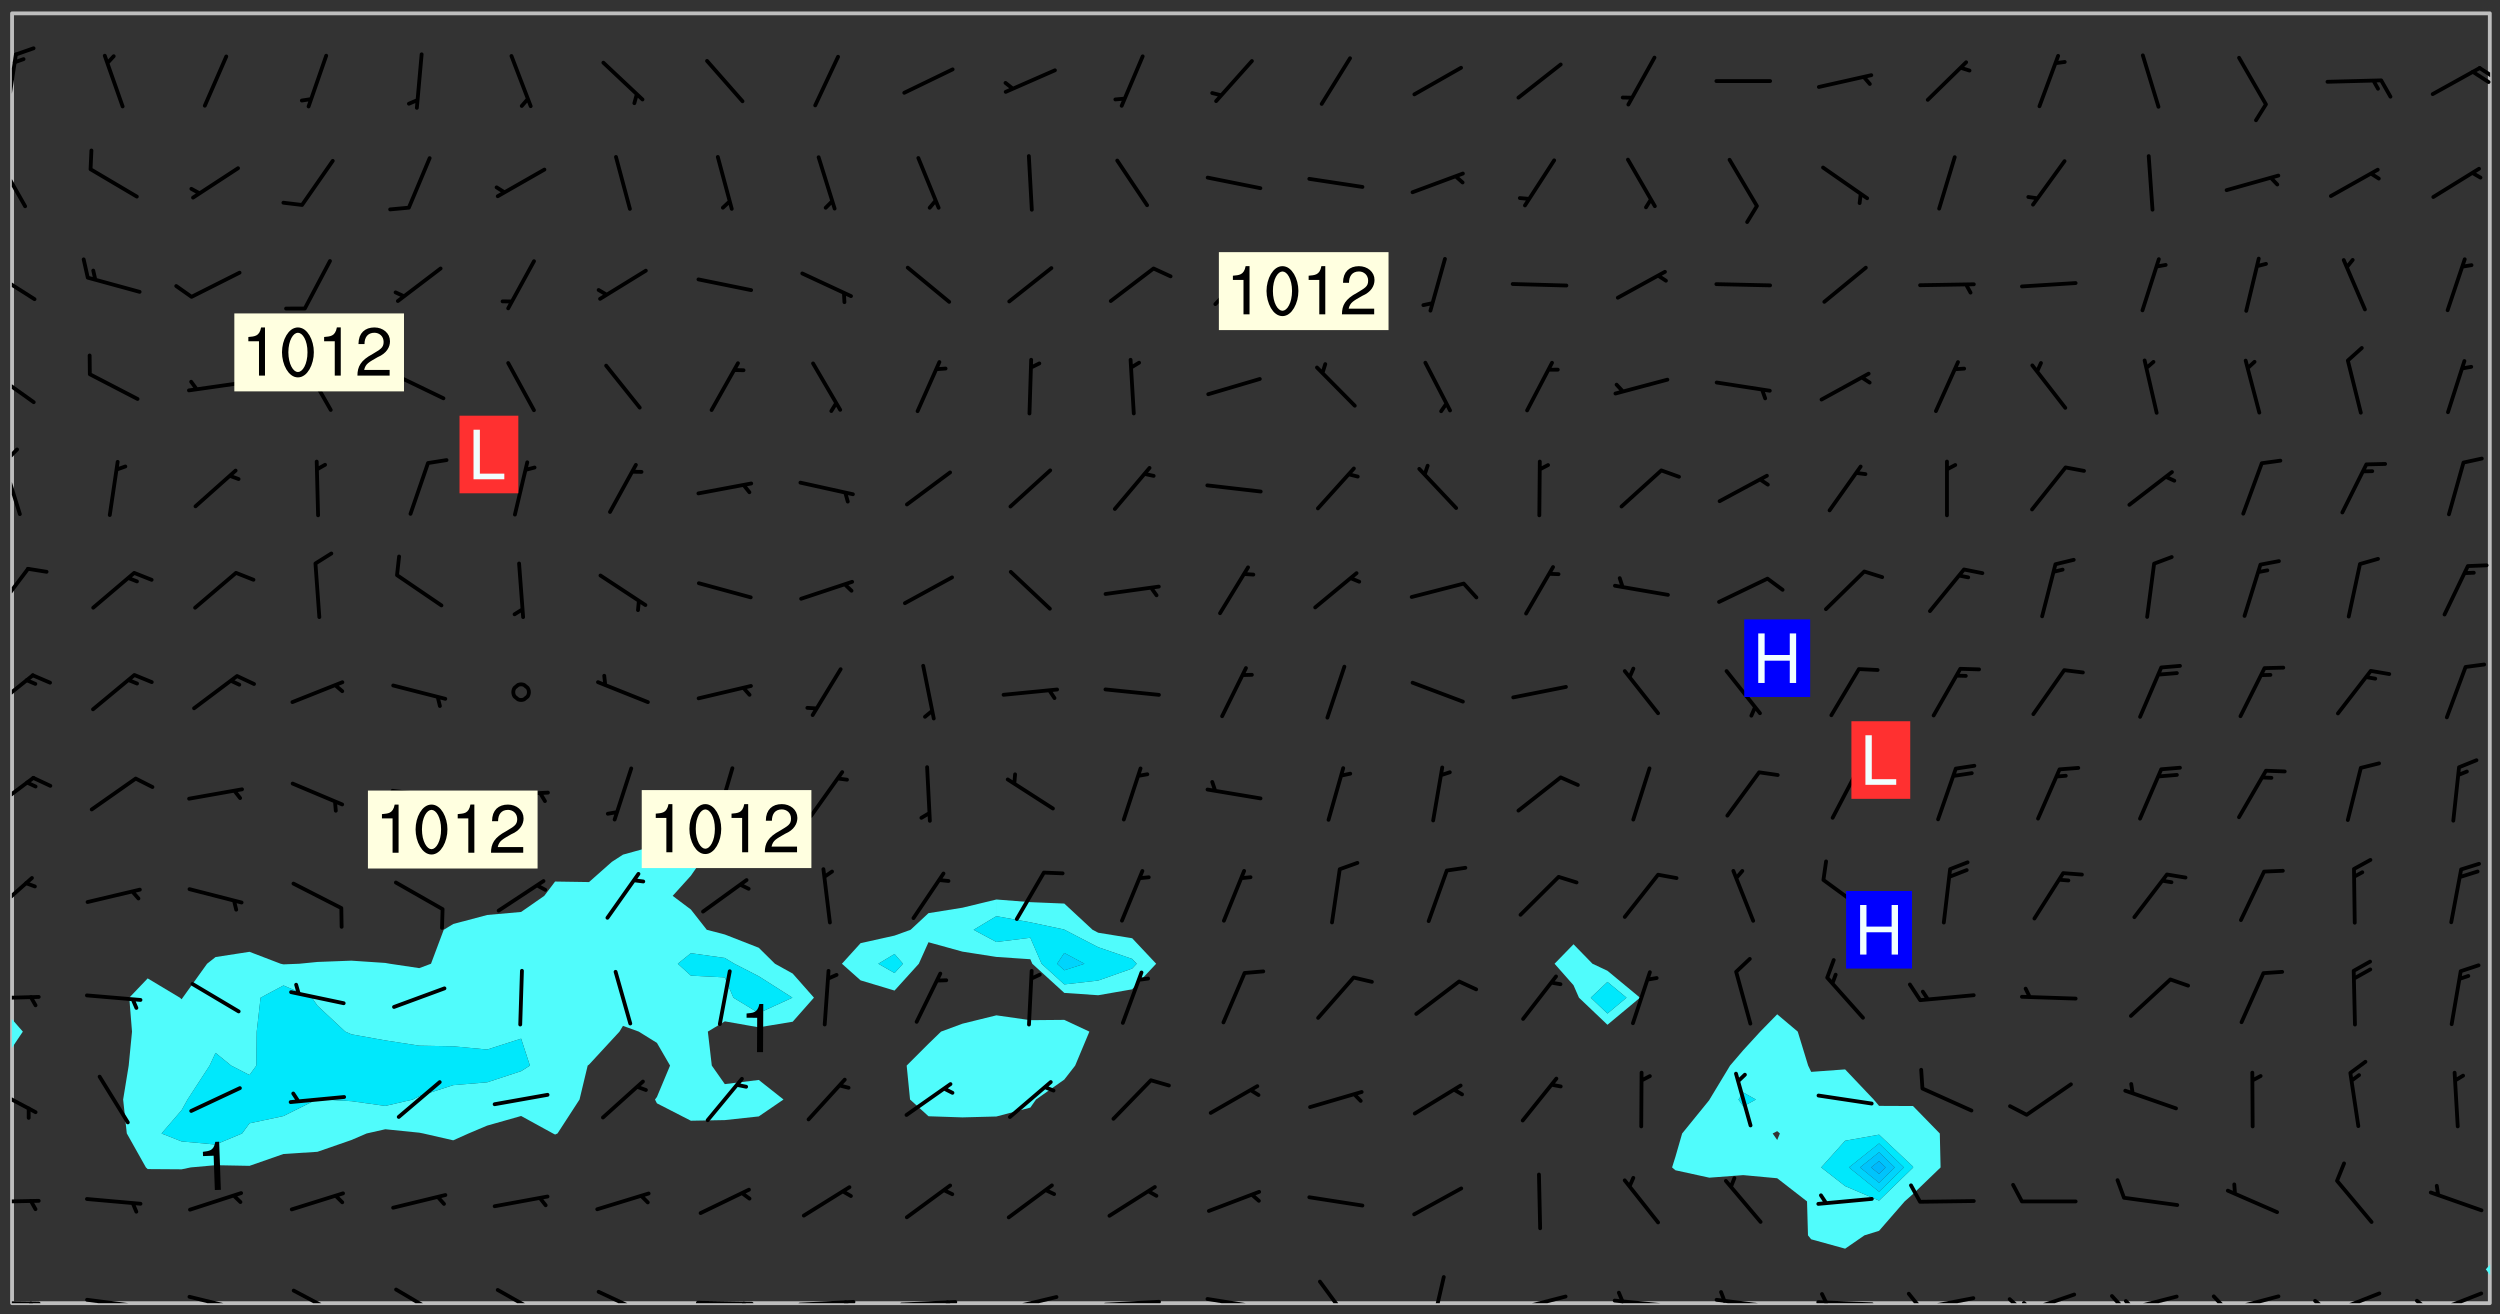<svg xmlns="http://www.w3.org/2000/svg" role="img" xmlns:xlink="http://www.w3.org/1999/xlink" viewBox="142.45 309.95 326.84 171.84"><rect x="142.45" y="309.95" width="326.84" height="171.84" fill="#333333" stroke="none"/><defs><clipPath id="a"><path d="M144 446h1v34.328h-1zm0 0"/></clipPath><clipPath id="b"><path d="M144 311.672h1V444h-1zm0 0"/></clipPath><clipPath id="c"><path d="M144 311.672h324v168.656H144zm0 0"/></clipPath><clipPath id="d"><path d="M467 311.672h1V476h-1zm0 0"/></clipPath><clipPath id="e"><path d="M144 480h4v.328h-4zm0 0"/></clipPath><clipPath id="f"><path d="M146 480h2v.328h-2zm0 0"/></clipPath><clipPath id="g"><path d="M153 479h9v1.328h-9zm0 0"/></clipPath><clipPath id="h"><path d="M159 480h2v.328h-2zm0 0"/></clipPath><clipPath id="i"><path d="M166 479h9v1.328h-9zm0 0"/></clipPath><clipPath id="j"><path d="M172 480h2v.328h-2zm0 0"/></clipPath><clipPath id="k"><path d="M180 478h8v2.328h-8zm0 0"/></clipPath><clipPath id="l"><path d="M193 478h8v2.328h-8zm0 0"/></clipPath><clipPath id="m"><path d="M207 478h7v2.328h-7zm0 0"/></clipPath><clipPath id="n"><path d="M220 478h8v2.328h-8zm0 0"/></clipPath><clipPath id="o"><path d="M233 480h8v.328h-8zm0 0"/></clipPath><clipPath id="p"><path d="M239 480h2v.328h-2zm0 0"/></clipPath><clipPath id="q"><path d="M246 479h9v1.328h-9zm0 0"/></clipPath><clipPath id="r"><path d="M252 479h2v1.328h-2zm0 0"/></clipPath><clipPath id="s"><path d="M260 479h8v1.328h-8zm0 0"/></clipPath><clipPath id="t"><path d="M266 479h2v1.328h-2zm0 0"/></clipPath><clipPath id="u"><path d="M273 479h8v1.328h-8zm0 0"/></clipPath><clipPath id="v"><path d="M286 479h9v1.328h-9zm0 0"/></clipPath><clipPath id="w"><path d="M300 479h8v1.328h-8zm0 0"/></clipPath><clipPath id="x"><path d="M314 477h6v3.328h-6zm0 0"/></clipPath><clipPath id="y"><path d="M329 476h3v4.328h-3zm0 0"/></clipPath><clipPath id="z"><path d="M340 479h8v1.328h-8zm0 0"/></clipPath><clipPath id="A"><path d="M353 479h8v1.328h-8zm0 0"/></clipPath><clipPath id="B"><path d="M353 478h2v2.328h-2zm0 0"/></clipPath><clipPath id="C"><path d="M366 479h9v1.328h-9zm0 0"/></clipPath><clipPath id="D"><path d="M367 478h2v2.328h-2zm0 0"/></clipPath><clipPath id="E"><path d="M379 479h9v1.328h-9zm0 0"/></clipPath><clipPath id="F"><path d="M380 478h2v2.328h-2zm0 0"/></clipPath><clipPath id="G"><path d="M393 479h8v1.328h-8zm0 0"/></clipPath><clipPath id="H"><path d="M391 478h3v2.328h-3zm0 0"/></clipPath><clipPath id="I"><path d="M406 478h8v2.328h-8zm0 0"/></clipPath><clipPath id="J"><path d="M404 479h4v1.328h-4zm0 0"/></clipPath><clipPath id="K"><path d="M406 480h3v.328h-3zm0 0"/></clipPath><clipPath id="L"><path d="M419 479h9v1.328h-9zm0 0"/></clipPath><clipPath id="M"><path d="M418 479h3v1.328h-3zm0 0"/></clipPath><clipPath id="N"><path d="M420 479h2v1.328h-2zm0 0"/></clipPath><clipPath id="O"><path d="M433 479h8v1.328h-8zm0 0"/></clipPath><clipPath id="P"><path d="M431 479h3v1.328h-3zm0 0"/></clipPath><clipPath id="Q"><path d="M446 478h8v2.328h-8zm0 0"/></clipPath><clipPath id="R"><path d="M444 479h4v1.328h-4zm0 0"/></clipPath><clipPath id="S"><path d="M460 478h8v2.328h-8zm0 0"/></clipPath><clipPath id="T"><path d="M458 479h3v1.328h-3zm0 0"/></clipPath><clipPath id="U"><path d="M144 466h4v2h-4zm0 0"/></clipPath><clipPath id="V"><path d="M144 451h4v5h-4zm0 0"/></clipPath><clipPath id="W"><path d="M144 440h4v1h-4zm0 0"/></clipPath><clipPath id="X"><path d="M144 424h3v6h-3zm0 0"/></clipPath><clipPath id="Y"><path d="M144 411h4v6h-4zm0 0"/></clipPath><clipPath id="Z"><path d="M144 397h3v6h-3zm0 0"/></clipPath><clipPath id="aa"><path d="M144 384h3v7h-3zm0 0"/></clipPath><clipPath id="ab"><path d="M144 370h2v8h-2zm0 0"/></clipPath><clipPath id="ac"><path d="M144 368h1v3h-1zm0 0"/></clipPath><clipPath id="ad"><path d="M144 358h4v5h-4zm0 0"/></clipPath><clipPath id="ae"><path d="M144 345h4v5h-4zm0 0"/></clipPath><clipPath id="af"><path d="M144 330h2v8h-2zm0 0"/></clipPath><clipPath id="ag"><path d="M144 316h1v9h-1zm0 0"/></clipPath><clipPath id="ah"><path d="M466 318h2v3h-2zm0 0"/></clipPath><clipPath id="ai"><path d="M465 319h3v2h-3zm0 0"/></clipPath><g id="aj" clip-path="url(#clip1)"><path fill="#fff" fill-opacity="0" fill-rule="evenodd" d="M0 0h1000v1000H0zm0 0"/><path fill="#d3d3d3" fill-opacity="0" fill-rule="evenodd" d="M162.152 355.867l-.234.293.059.234.117.172.176.234.293.348.113.059.117-.172.059-.234.176-.176.465-.176h.699l.234.293.289.816.059.176.176.23.352.234.699.699.172.176.234.348.234.41.289.582.41.465.23.234.234.176.117.23.176.293.172 1.164v.234l.059.289.059.117.117.117.348.41.117.172.176.176.176.234.117.172.172.352.059.234.234.406.234-.059-.176.176-.059.93h-.582l-.234-.113-.348.113-.117.117-.059.293-.059.176-.117.172-.465.293-.059.234-.059.113v.645l.059.172v.41l.059.059v.406l.059.406.117.176.059.059.23.641-.059.293v.699l-.059.582v.234l-.059.23-.055.352v1.922l.055.117h.426l-.367.117-.023.352.891 1.168 1.742.539 1.34.359v.539l.09.809.535.715 1.52.27.891-.086.09 1.164.535.18 1.16-.18 2.055-.984 1.16-.363 1.879-.176 1.695-.18-.18.719-1.516.086-1.25.09-.805.27-1.074.809.27.719.535.898-.18.625-.266.809.266 1.078.625.898.805.18 1.25-.18-.266.723.098.504.055.293v.172l.059.293v.406l.176.117.352.117h.406l.293-.176.113-.117.059-.117.117-.23.059-.176.352-.465.23-.176.176-.059.176.059.059.176.117.988.055.469.059.172.117.234.176.059.816.059h.289l.117.234.059.406.059.352v1.105l.117.293.117.348.289.699.176.352.582.754.352.176.172.059.469.234.641.465.348.234.293.176.293.055.23.062.816.348.293.176.113.172.352.352.117.176.523.641v.289l.059.352v.348l.059.352.059.289.117.059.172.059h.176l.582.234.176.117.176.289.176.234.113.234.293.23.117.117v.41l.059.055.289.234.234.117.059.117.117.172.059.117.23.234.059.176.234.059.117.059-.117.113-.059.117v.117l-.117.293-.117.289v.582l.176.117.117.059.059.117.117.117.113.059.176.348.059.352.059.406v.176l-.059.176-.117.699v.172l.117.176.293.293h.406l.176.117.117.172.117.293v.234h-.527l-.23-.234h-.234l-.176.059-.059.699.059.348.117.176.176.41.117.23.289.469.176.055h.523l.234.059.758.641.059.293v.234l.059.059.23.348v.352l-.117.172v.293l.293.289.293.176.172.059.293.176.293.117.582.406.289.234.293.176.219.16.016.012.23.176.641.523.176.234.117.176.176.176.113.172v.641l.117.176.469.117.582.117.234.059.23.113.293.117.113.059.586.352.289.172.176.062.176.055.176.059.699.352.289.176.234.055.289.176.234.117.641.406.293.117.172.059.234.059.41.059.23.059.234.117.059.172-.41.176.469.059.059.293.113.234.176.055.234.059.176.059.406.117.641.234.117.172.059.234v.176l-.059.117-.059.406.234.234.117.059.348.117.641.23.176.117.289.117.176.176.234.465.582 1.105.176.176.348.176.176.117.352.117 1.047.523.234.059.465.113.293.059.465.176.758.582.234.234.348.465.176.176.289.234.816.699.293.176.289.289.293.176.293.289.695.641.176.176.293.234.289.234.469.289.641.582.348.234.234.293.348.348.352.465.934.992.348.406.117.176.234.059.113.117.645.176.23.113.234.059.293.176.23.117.934.699.406.406.234.176.406.176.234.117.816.348.348.234.234.117.293.289.23.117.758.352.352.172.23.059.293.117.234.059.871.176h.816l.469.23.172.059.875.699.465.117.293.059.176.059.23.059.469.059.348.059.352.059.406.059h.293l.172.059v.23l.176.176h.293l.348.059.352.059.699.117h.641l.465-.234.293-.176.172-.117.41-.172.289-.176.934-.465.469-.293.523-.293.465-.172.465-.176 1.051-.465.289-.117.41-.117.289-.117.527-.176 1.516-.699.582-.348.289-.059.293-.059.348-.117.875-.23.352-.117h.113l.234-.059.875-.234.234-.059h.812l.352-.059.816-.117.172-.059.352-.055.293-.059.23-.059.816-.176.176-.059h.348l.234-.059.465-.117.758-.172.234-.059h.348l.41-.117.289-.059 1.285-.059h.289l.41-.059.23-.059h.176l.875-.117h.406l.41-.117h.348l.352-.113.871-.059h1.75l1.047.289.41.117.289.117.352.117.289.117 1.051.172.289.059h.293l.293.059.172.059.41.059.172.059.117.059h.117l.117.059.352.059h.113l.41.066 1.922.395 1.926.395 1.52.449 1.695.719 2.145.805 1.605-.719 1.43-.805 1.16-1.078 1.25-.449 3.035-.719 1.875-.359 2.145-1.348 2.234-1.254 2.5-1.258 1.695-.449 1.785-.18 1.16-.27.625.539 1.34-.27.715-.988.984-1.344.445-.18.805-.359 1.875-.539 1.785-.449 1.25-.27 1.16-.09 1.699-.09 1.961-.27 1.25-.09h.539l.625-.09h.891l2.145-.18 2.41-.18 2.59-.09 1.695.18 1.609.09 1.43.359 1.16.719 1.875.988 1.16 1.527.266.715.629.09.355.898.535.539.535 1.527 1.074.359h.535l-.805.535.09 1.707.715 2.695.891.805.895.988.715 1.258 1.785.539 1.52-.18.355 1.344 1.609-.805.98-.539.27.27.316-.215.219-.145.801.449.449-.359h.355l.535-.27.539-.719.535-.27.625-.988 1.16.449.84.371 1.395.617 1.695-.18h1.605l1.785.09.18-1.707.535-1.344.805.27.492.848.402.406-.09.539v.359l.715.449.711-.27h1.43l.359.988.445 1.258.715 1.344 1.25.629 1.695.629.715-.18.18-.539.98-.09.449.359.086 1.258-.266.629-.535.18v.539l.715.984.266.539.984.988.801 1.078-.266.359-.09.898-.625 2.332-.355 2.066-.09 1.793-.18.719-.09.539v1.438l-.98 1.883-.359 1.707-.535.898-.805 1.168-.266.539 2.055 1.254.086.359-.355.539-.09-.18v.809l.09 1.438-.445.715-1.074.094-.266.715.535.898.805.719 1.16.809 1.34.27.445.359-.355.449-1.789-.09-1.25-.449-.715-.719-.625-.09-.176 3.59-.188 1.309h89.359V311.703h-55.27v49.082l.762.125 3.289.543 2.023 2.836v2.754l2.352.332 2.348.332h4.051l-1.379 4.16-2.023.707-2.023.703-.543.344-2.594 1.617-.188.117-2.023-2.078-.73-2.742-2.672-2.078-1.375-3.5-.066-.082-1.957-2.672 2.75-1.418v-49.082H294.422v91.414l.117.031.133.012.074.074.105.047.09.059.086.059.09.059.297.297.059.09.031.117.027.117.016.137-.031.117-.059.09-.059.086-.043.105-.047.102-.027.121v.145l.176.27.148.148.074.086.074.074.043.105.062.09.059.086.043.105.059.09.047.102.043.105.059.086.117.18.074.074.062.086.059.09.043.105.059.09.059.086.062.09.059.09.043.102.117.18.074.074.059.086.074.074.09.059.105.047h.148l.133-.016.133.016.102-.047.074-.074.047-.102-.016-.133v-.148l-.047-.105-.027-.117-.047-.102-.027-.121-.043-.102-.062-.09-.043-.102-.043-.105-.031-.117-.016-.133-.012-.137.086-.059.059-.086.121-.031.043.105.016.133v.117l.059.102.059.09.09.059.148.148.059.09.043.105-.012.102.086.059.105.047.086.059.09.059.074.074-.117.027-.105.047-.086.059-.074.074-.059.09-.062.086-.027.121-.047.102-.043.105-.031.117-.012.133-.016.133v.148l.027.117.047.105.043.102.059.09.074.074.09.059.074.074.09.059.059.09.043.105.047.102.117.031.133.016h.148l.117-.031.105.043.043.105.047.102.027.121L299.5 410l.027.117.031.121.027.117.105.043.102.047.133-.016.148.148.062.086.074.074.07.074.09.062.105.043.102.043.117.031.137.016.117-.031.074-.074.027-.117-.012-.133-.031-.121-.027-.117.043-.105h.117l.09.062.117.027h.148l.133.016h.148l.133.016.133-.016h.148l.133-.016.133-.012.137.012.117-.027.133-.016.191-.059-.059.176-.016.133-.027.121-.016.133-.059.086-.133.016-.105.047-.105.043-.117.031-.117.027-.266.031h-.148l-.133.016-.074.074.059.086.148.148.117.18.074.07.09.062.09.059.086.059.09.059.102.043.105.062.105.043.086.059.105.047.102.043.18.117.059.09-.043.102-.047.105.016.133.223.223.059.09.043.102.031.121.043.102.016.133.031.117.012.137.031.117.148.148.102.043.105.043.117.031.133.016.137.016h.117l.117-.031.09-.059.043-.105.047-.102.043-.105.031-.117.012-.133v-.148l-.012-.133-.016-.133-.031-.117-.043-.105-.047-.105-.043-.102-.043-.105-.016-.133.016-.133.027-.117.031-.117.027-.121.047-.102.09-.059.086-.062.074-.074.09-.059.223-.223.059-.086.074-.074.117-.18.059-.086v-.148l-.074-.074-.102-.047-.105-.043-.102-.043-.059-.09-.047-.105-.027-.117.09-.059.117-.031.102-.043.18-.117.148-.148.012-.133-.012-.105-.09-.059-.133.016h-.148l-.133.016-.133-.016-.121-.031-.086-.059-.074-.074-.059-.09-.062-.086-.117-.18-.059-.086.031-.121.086-.059.121-.031.059-.086v-.121l-.031-.117-.059-.09-.059-.086-.047-.105-.027-.117-.016-.133.059-.09.074-.074.09-.059.117-.18.074-.074.059-.086.148-.148.121-.031.133-.016.133.016.074.074.043.105.016.133-.031.117-.117.031-.133.012-.148.148-.043.105-.047.102-.027.121-.031.117v.148l.031.117.043.105.059.09.074.07.074.074.117.031.121.027.117-.027.133-.016h.117l.09.059.074.074.047.105.059.086.102.047.133.016.105.043.086.059-.012.105-.074.074-.18.117-.059.09-.09.059-.07.074-.074.074-.062.09-.027.117-.016.133.016.133-.016.133v.148l.016.133.027.117.031.121.074.074.09.059.086.059.09.059.117.031v.086l-.102.047-.09.059-.266.031-.117.027h-.148l-.105.043-.102.047-.059.09-.062.234-.012.133-.031.121-.016.133v.293l-.012.133.012.137.016.133.133.016.133.012.121.031.086.059.074.074.047.105.043.102.016.133v.445l-.016.133v.445l.031.266.027.117.016.133.031.117.086.211.031.266v.148l-.031.117-.027.117-.031.121-.027.117-.031.117-.031.121-.012.133-.016.133.09.059.117-.031.102.016.047.105-.031.266v.441l-.043.105-.047.105-.043.102-.043.105-.059.086-.031.121-.043.117-.031.117-.016.133.016.133.059.09.105.047.086.059.059.086-.012.137-.031.117-.043.102v.445l-.016.133v.148l-.031.117-.043.105-.027.117-.047.105-.043.102-.031.121-.027.117-.031.133-.031.117-.027.117-.043.105-.031.117-.031.121-.012.133-.016.133v.297l.027.117v.148l.047.398.027.117.059.09.121.031h.148l.133-.016.059.09v.117l-.059.09-.09.059-.102.043-.105.047-.09.059-.086.059-.137.016-.117-.031-.133-.016-.102.047-.062.086-.012.137-.016.133-.031.117-.027.117-.016.133-.031.121v.297l.016.133.031.117v.148l.012.133v.148l-.027.117-.047.102-.027.121-.031.117-.059.09-.074.074-.102.043-.105.047-.117.027-.121.031-.102-.047.059-.086.105-.047.027-.117.031-.117.027-.121.031-.117v-.148l.016-.133-.031-.117-.043-.105-.105.016-.074.074-.102.043-.09.062-.074.074-.043.102-.016.133-.031.117L304.25 426l-.031.117-.027.117-.031.121-.027.117-.031.117-.043.105-.09.059h-.09l-.117-.031-.031-.086.016-.137-.031-.117v-.148l-.012-.133v-.148l-.062-.234-.027-.121-.043-.102-.047-.105-.059-.086-.059-.09-.043-.105-.062-.086-.148-.148-.07-.074-.105-.047-.105-.043-.102-.043-.297-.297-.09-.074-.086-.059-.105-.043-.09-.062-.086-.059-.105-.043-.09-.059-.086-.062-.074-.07-.105-.047-.086-.059-.105-.043-.09-.062-.102-.043-.105-.043-.086-.059-.105-.047-.105-.043-.102-.047-.09-.059-.102-.043-.105-.043-.09-.062-.117-.027-.133-.016-.133.016H299.75l-.133.016-.117-.031-.09-.059-.074-.074-.09-.059-.102-.047h-.148l-.121-.027-.102-.043-.074-.074-.117-.18-.09-.059-.102-.043-.09-.062-.105-.043-.09-.059-.086-.059-.105-.047-.059-.086-.059-.09-.043-.105-.047-.102-.074-.074-.086-.059-.074-.074-.09-.059-.223-.223-.043-.105-.031-.266.105-.043h.145l.105.043.074.074.09.059.086.059.105.047.09.059.148.148.07.074.148.148.062.086.074.074.086.059.074.074.09.062.09.059.086.059.27.176.102.047.105.043.102.043.047-.074.059-.086.074-.074.07-.074.105.043.074.074.059.09.043.102.047.105.043.105.121.027.117-.027.074-.09.043-.105.059-.09.074-.074.105-.043.117-.027.133.012.09.059.148.148.059.09.043.105.047.102.043.105.043.102.105.047.105.043.133.016.086-.059.059-.09.074-.074.105-.043.117.027.105.047.102.043.105.043.102.047.18.117v.117l-.016.133.016.133.016.137.059.086.102.047.121.027.117.031h.148l.117-.031.059-.09.18-.117.059-.09.074-.074.059-.086.117-.18.18-.117.117.031.09.059.043.074-.016.133v.117l.09.059h.148l.133-.016.133-.012.266-.031.105-.043.117-.031.121-.027.074-.074.07-.074.062-.09-.016-.105-.047-.102-.102-.043-.105-.016-.117.027-.266.031h-.148l-.074-.074-.09-.059-.117-.031-.117-.027-.133-.016h-.148l-.133.016h-.297l-.105-.047-.148-.148-.043-.102-.059-.09.223-.223.086-.059.105-.043.117-.031.133-.016.133.016.137.016.102.043.133-.012.09-.062.102-.043.062-.09-.047-.102-.09-.059-.117-.031-.102-.043-.059-.09-.062-.09v-.117l.016-.133.105-.047.074-.07v-.121l-.09-.059-.031-.117.09-.059.074-.074.043-.105.059-.09.047-.102.016-.133v-.148l-.047-.105-.043-.102-.09-.059-.133-.016-.102-.043-.137-.016-.117-.031h-.445l-.133-.016-.133-.012-.133-.016-.117-.031h-.148l-.133-.016-.133-.012-.266-.031-.121-.043-.086-.059-.074-.074v-.148l.012-.133.105-.047.102-.043.133-.016h.152l.133-.016h.293l.121.031.102.043.09.059.234.062.121-.047.09-.059.102-.043.133-.016.105.043.102.047.133.012.121-.027h.145l.121-.031.117-.027.105-.047.074-.074.086-.059.148-.148.059-.086.047-.105.027-.117.016-.105-.102-.043-.09-.059-.117-.031-.105-.043-.09-.062-.074-.086-.074-.074-.102-.043-.105-.047-.102-.043-.059-.09-.047-.102-.086-.211-.062-.086-.059-.09-.074-.074-.086-.059h-.27l-.117.031-.09.059-.102.043-.133.016-.105-.016-.027-.117-.062-.09-.117-.031-.102-.043-.148-.148-.031-.117-.016-.105.074-.074.18-.117.117-.027.117-.031.137.016.102.043.105.043.102.047.105.043.117.031.133.016.117.027.133.016.105-.016.09-.059-.074-.074-.105-.043-.074-.074-.074-.09-.148-.148-.086-.059-.09-.059-.074-.074-.09-.059-.102-.047-.121-.027-.102-.047-.105-.043-.117-.031-.102-.043-.121-.031h-.148l-.117.031-.105.043-.086.062-.18.117-.086.059-.09.059-.105.047-.086.059-.105.043-.102.043-.105.047-.074.074-.059.09-.059.086-.047.105-.059.086-.074.074-.133-.012-.117-.031h-.117l-.074.074-.09.059-.074.074-.09.059-.086.059-.105.047-.102.043-.137.016-.102-.043-.148-.148-.105-.047h-.086l-.105.047-.102.043-.121.031-.117-.031-.074-.074v-.117l.031-.121.074-.07.059-.09.074-.074.117-.031.105-.043h.293l.133-.016.137-.016.102-.043.09-.059.102-.047.09-.059.133-.012.09.059.133.012.09-.059.086-.059.105-.043.09-.059.086-.062.09-.059.148-.148.059-.086.059-.09.105-.043.133-.016.117.027.121.031.059-.059.059-.09.031-.266.027-.117.105.012.133.016.102-.043.09-.059.059-.09.074-.074.059-.09.047-.102.012-.133-.012-.133-.047-.105-.148-.148-.059-.09-.059-.086-.043-.105v-.445l.016-.133v-.148l.012-.133-.059-.059-.09.059-.102-.043-.18-.117-.086-.059-.062-.09-.059-.09-.074-.074-.086-.059-.121.031-.102.012-.105.047-.086.059-.105.043-.148.148-.09.059-.086.059-.09.062-.105.043-.133.016v-.121l.105-.043.117-.031.074-.07.043-.105v-.148l-.027-.117-.148-.148-.133-.016h-.148l-.117.031-.105.043-.102.043-.09.062-.117.027-.074-.074.012-.133-.043-.102-.043-.105-.09-.059-.117.027-.121.031-.117.031-.102.043-.121.031-.102.043-.105.043-.09.059-.102.016v-.117l.016-.133-.059-.09-.074.043-.148.148-.059.09-.074.074-.047.105-.043.102-.074.074-.059.09-.074.074-.059.086-.074.074-.09.062-.074.07-.074.074-.102.016-.133.016-.105-.043v-.121l.148-.148.043-.102.059-.09.047-.102.043-.105.059-.09.031-.117.043-.102.031-.121.027-.117.047-.105.043-.102.043-.105.074-.07.09-.062.09-.059.102-.043h.297l.266-.031.105-.043-.074-.074-.117-.031-.105-.043-.09-.059-.102-.047-.09-.059-.102-.043-.105-.043-.09-.062-.086-.059-.105-.043-.102-.043-.121-.031-.117-.031-.102-.043L297.5 410.25l-.102-.043-.09-.059-.043-.105-.016-.133.102-.043.133-.016.137.016.133-.016.102-.043.059-.09.016-.105-.09-.059-.074-.074-.102-.043-.09-.059-.148-.148-.043-.105-.016-.133v-.293l-.059-.09-.09-.059-.074-.074-.043-.105-.031-.117-.059-.09-.074-.074-.117-.027-.074-.074-.09-.059-.09-.062-.086-.059-.074-.074-.059-.086-.047-.105-.086-.059-.148-.148-.195-.059-.133.016-.102.043-.074.074-.047.102-.043.105-.059.09-.059.086-.297.297-.09.059h-.086l-.062-.086-.043-.105.031-.117.059-.09.027-.117-.012-.133-.09-.062-.105.047-.117.027-.117.031-.27.176-.102.047-.117.027-.105.047-.09.059-.102.043-.059-.086-.047-.105.016-.133.047-.105.07-.074.074-.07.059-.09v-.148l-.043-.105h-.238l-.102.047-.031.117-.027.117-.031.121-.074.043-.133.016-.074-.047-.043-.102-.043-.105-.047-.102-.043-.105-.121.031-.102.043-.133.016-.117.031-.105.043-.09.059-.102.047-.121.027-.133.016-.102-.043-.059-.09-.047-.105-.043-.102-.043-.105v-.117l.059-.09.086-.059.18-.117.102-.047.105-.043.105-.059.102-.043.09-.062.102-.043.105-.059.102-.047.09-.059.105-.043.102-.043.09-.062.102-.043.137-.016.117.031.102.043.121.031.102.043.105.047.102.043.105.043.102.047.105.043.102.043.105.047.086.059.105.043.117.031.105.043.102.047.09.059.105.043.102.043.105.047.117.027.102.047.121.027h.148l.086-.059.016-.102.059-.09-.027-.117-.074-.074-.117-.18-.074-.074-.09-.074-.18-.117-.086-.059-.105-.043-.102-.047-.27-.176-.059-.09-.074-.074-.059-.09-.043-.102-.031-.117-.016-.137v-.562l-.012-.133-.016-.133-.031-.117-.016-.133-.012-.133-.031-.121-.223-.223-.059-.086-.016-.105.031-.117.133-.016v-91.414H172.992v1.453l-.059.234-.352 1.051-.172.523-.117.348-.176.41-.117.172-.234.293-.23.059h-.352l-.117.059-.23.406v.293l.117.176.23.23.117.234.641.758.293.465.176.234.23.352.234.348.641.816.176.465.172.41.117.695.176.469.117 1.398.059.465v.875l.117 1.047v4.781l-.059.465-.352 1.281-.176.523-.113.41-.352.93L172.934 336l-.234.582-.117.176-.172.348-.176.406-.352.816-.059.293-.113.293-.117.289-.059.176-.117.875-.059.406-.059.117-.059.176-.059.172-.23.527-.117.172v.234l-.117.234-.059.172-.176.586v.289l-.059.176v.293l-.059.113-.059.527v.172l-.055.234v2.621l-.176.816-.117.176-.176.234-.117.172-.113.234-.586.934-.23.289-.293.465-.176.234-.289.352-.352.699-.113.23-.176.41-.176.23-.406.527-.816.699-.293.172-.289.234-.176.117-.176.176-.523.406-.527.176-.172.176-.234.055-.641.176h-.758m12.211 31.023l-1.074.449.359.895 1.25-.715.445-.539-.98-.09"/><path fill="#d3d3d3" fill-opacity="0" fill-rule="evenodd" d="M201.508 416.598h-.895l.449.629.98.359.805-.09.445-.988-.176.09-.715-.355-.895.355m154.621 59.07l-.059-.523v-.293l.113-.293.059-.23.469-.469h.113l.117-.113.117-.059h.176l.234-.059h.348l.234.059.117.059.23.172.059.176.117.582v.293l-.117.176-.172.289-.176.176-.527.523-.23.234-.117.059h-.176l-.117-.059-.406-.293-.176-.117-.117-.059-.059-.113-.055-.117m6.641-10.957l-.059-.172v-1.109l.059-.172.176-.059.172-.059h.176l.234-.059.117.059.059.699-.059.172-.117.176-.117.059-.234.523-.113.059h-.234l-.059-.117m9.613-14.391l-.117-.176v-.699l.293-.875.117-.172.176-.352.113-.23.117-.293.352-.758.117-.23.172-.234h.176l.117-.059h.641l.117.059.234.234.172.113.352.293.117.117.113.176v.113l.117.059.117.117v.699l-.059.176v.23l-.059.176-.348 1.051-.117.23-.117.234-.117.059-.23.234-.641.289h-.875l-.41-.117-.641-.465"/><path fill="none" stroke="#bebebe" stroke-linecap="round" stroke-linejoin="round" stroke-miterlimit="10" stroke-width=".5" d="M467.957 311.695H144.027v168.625h323.93v-168.625"/><g clip-path="url(#a)"><path fill="#fff" fill-opacity="0" fill-rule="evenodd" d="M144 475.891v4.438h.004H144v-33.371 28.934"/></g><g clip-path="url(#b)"><path fill="#fff" fill-opacity="0" fill-rule="evenodd" d="M144 440.383v2.793-131.504h.004H144V440.383"/></g><path fill="#50fcfc" fill-rule="evenodd" d="M144 443.176v3.781l.004-.004v-3.773l-.004-.004"/><g clip-path="url(#c)"><path fill="#fff" fill-opacity="0" fill-rule="evenodd" d="M144.004 480.328v-33.375l1.434-2.133-1.434-1.641V311.672h84.324v108.781l-4.438 1.23-1.457.945-2.98 2.641-4.438-.07-1.414 1.871-3.027 2.105-4.438.395-4.438 1.18-1.242.758-1.664 4.438-1.531.574-3.848-.574-.594-.105-4.438-.297-4.438.168-2.363.234-2.074.082-.371-.082-4.07-1.559-4.438.684-1.109.875-3.184 4.438-.145.207-.227-.207-4.211-2.523-2.406 2.523.359 4.438-.434 4.441-.727 4.438.48 4.438 2.492 4.438.234.219 4.438.031 1.203-.25 3.234-.289 4.438.086 4.441-1.551 4.438-.285 4.438-1.539 2-.859 2.438-.551 4.441.449.52.102 3.918.898 2.008-.898 2.43-1.027 4.438-1.258 4.164 2.285.277.141.316-.141 2.879-4.438 1.066-4.438.176-.125 3.984-4.316.453-.75 2.062.75 2.375 1.473 1.719 2.969-1.719 4.109-.25.328.25.496 4.438 2.277 4.441-.082 4.438-.48 3.234-2.211-3.234-2.559-4.438.547-1.703-2.426-.516-4.441 2.219-1.34 4.438.781 4.438-.734 2.777-3.145-2.777-3.148-2.324-1.289-2.113-2.086-4.438-1.734-2.359-.617-2.082-2.652-2.375-1.785 2.375-2.629 1.254-1.812-1.254-1.348-4.438-.828V311.672h44.383v115.875l-4.438 1.074-4.438.711-2.34 2.176-2.098.758-4.441.992-2.438 2.688 2.438 2.172 4.441 1.336 3.176-3.508 1.262-2.812 4.438 1.227 4.438.695v7.637l-4.438 1.094-2.797 1.035-1.641 1.59-2.852 2.852.441 4.438 2.41 2.188 4.438.148 4.438-.117 4.441-1.164.738-1.055 3.699-2.609 1.422-1.828 1.859-4.441-3.281-1.535-4.438.039-4.441-.633v-7.637l4.441.301.254.59 4.184 3.812 4.438.305 4.438-.773 3.137-3.344-3.137-3.336-4.438-.719-.738-.383-3.699-3.43-4.438-.184-4.441-.348v-115.875h75.453v121.727l-2.477 2.547 2.477 2.809.715 1.629 3.723 3.543 4.254-3.543-4.254-3.52-1.957-.918-2.48-2.547V311.672h26.629v130.883l-2.215 2.266-2.223 2.426-1.727 2.016-2.68 4.438-.031.066-3.551 4.371-.887 3.074-.43 1.363.43.367 4.438.973 4.438-.336 4.438.41 3.898 3.027.125 4.438.418.516 4.438 1.227 2.523-1.742 1.914-.594 3.344-3.844 1.094-.969 3.605-3.473-.102-4.438-3.504-3.59-4.438-.02-.699-.828-3.738-3.941-4.438.324-.395-.82-1.359-4.441-2.688-2.266V311.672h93.203v163.617l-.559.602.559.754v3.684H144.004"/></g><path fill="#50fcfc" fill-rule="evenodd" d="M145.438 444.82l-1.434 2.133v-3.773l1.434 1.641m13.59 13.316l-.48-4.438.727-4.438.434-4.441-.359-4.438 2.406-2.523 4.211 2.523.227.207.145-.207 3.184-4.438 1.109-.875v5.281l-.023.031.023.133.094-.133-.094-.031v-5.281l4.438-.684 4.07 1.559.371.082v2.758l-2.992 1.598-.508 4.438-.051 4.441-.891 1.234-2.391-1.234-2.047-1.664-.777 1.664-2.887 4.438-.773 1.387-2.625 3.051 2.625 1.039 4.438.406 3.469-1.445.969-1.332 4.441-.949 4.324-2.156.113-.047.75.047 3.688.211 4.438.621 3.594-.832.848-.449 4.438-1.434 4.438-.371 4.438-1.457 1.152-.727-1.152-3.523-4.438 1.422-4.438-.422-4.438-.082-4.441-.688-4.438-.797-.793-.352-3.645-3.398-.723-1.039-3.715-1.598v-2.758l2.074-.082 2.363-.234 4.438-.168 4.438.297.594.105 3.848.574 1.531-.574 1.664-4.438 1.242-.758 4.438-1.18 4.438-.395 3.027-2.105 1.414-1.871 4.438.07 2.98-2.641 1.457-.945 4.438-1.23 4.438.828 1.254 1.348-1.254 1.812-2.375 2.629 2.375 1.785v5.711l-1.707 1.379 1.707 1.555 4.441.23 1.121 2.652 3.316 2.016 4.402-2.016-4.402-2.801-3.191-1.637-1.246-.754-4.441-.625v-5.711l2.082 2.652 2.359.617 4.438 1.734 2.113 2.086 2.324 1.289 2.777 3.148-2.777 3.145-4.438.734-4.438-.781-2.219 1.34.516 4.441 1.703 2.426 4.438-.547 3.234 2.559-3.234 2.211-4.438.48-4.441.082-4.438-2.277-.25-.496.25-.328 1.719-4.109-1.719-2.969-2.375-1.473-2.062-.75-.453.75-3.984 4.316-.176.125-1.066 4.438-2.879 4.438-.316.141-.277-.141-4.164-2.285-4.438 1.258-2.43 1.027-2.008.898-3.918-.898-.52-.102-4.441-.449-2.438.551-2 .859-4.438 1.539-4.438.285-4.441 1.551-4.438-.086-3.234.289-1.203.25-4.438-.031-.234-.219-2.492-4.438"/><path fill="#00e8fc" fill-rule="evenodd" d="M166.191 459.176l-2.625-1.039 2.625-3.051.773-1.387 2.887-4.438.777-1.664 2.047 1.664 2.391 1.234.891-1.234.051-4.441.508-4.438 2.992-1.598 3.715 1.598.723 1.039 3.645 3.398.793.352 4.438.797 4.441.688 4.438.082 4.438.422 4.438-1.422 1.152 3.523-1.152.727-4.438 1.457-4.438.371-4.438 1.434-.848.449-3.594.832-4.438-.621-3.688-.211-.75-.047-.113.047-4.324 2.156-4.441.949-.969 1.332-3.469 1.445-4.438-.406m4.438-18.66l-.023-.133.023-.031.094.031-.094.133M232.766 437.5l-1.707-1.555 1.707-1.379 4.441.625 1.246.754 3.191 1.637 4.402 2.801-4.402 2.016-3.316-2.016-1.121-2.652-4.441-.23"/><path fill="#50fcfc" fill-rule="evenodd" d="M254.957 438.117l-2.438-2.172 2.438-2.688 4.441-.992v2.402l-2.121 1.277 2.121 1.215L260.5 435.945l-1.102-1.277v-2.402l2.098-.758 2.34-2.176 4.438-.711 4.438-1.074v2.18l-2.973 1.781 2.973 1.594 4.441-.555 1.469 3.398 2.969 2.703 4.438-.508 4.438-1.566.59-.629-.59-.629-4.438-1.531-4.406-2.277-.031-.031-4.438-.945-4.441-.805v-2.18l4.441.348 4.438.184 3.699 3.43.738.383 4.438.719 3.137 3.336-3.137 3.344-4.438.773-4.438-.305-4.184-3.812-.254-.59-4.441-.301-4.438-.695-4.438-1.227-1.262 2.812-3.176 3.508-4.441-1.336"/><path fill="#00e8fc" fill-rule="evenodd" d="M259.398 437.16l-2.121-1.215 2.121-1.277L260.5 435.945l-1.102 1.215"/><path fill="#50fcfc" fill-rule="evenodd" d="M261.426 453.699l-.441-4.438 2.852-2.852 1.641-1.59 2.797-1.035 4.438-1.094 4.441.633 4.438-.039 3.281 1.535-1.859 4.441-1.422 1.828-3.699 2.609-.738 1.055-4.441 1.164-4.438.117-4.438-.148-2.41-2.188"/><path fill="#00e8fc" fill-rule="evenodd" d="M272.711 433.102l-2.973-1.594 2.973-1.781 4.441.805 4.438.945v3.059l-.938 1.41.938.855 2.637-.855-2.637-1.41v-3.059l.031.031 4.406 2.277 4.438 1.531.59.629-.59.629-4.438 1.566-4.438.508-2.969-2.703-1.469-3.398-4.441.555"/><path fill="#00d4fc" fill-rule="evenodd" d="M281.59 436.801l-.938-.855.938-1.41 2.637 1.41-2.637.855"/><path fill="#50fcfc" fill-rule="evenodd" d="M348.164 438.754l-2.477-2.809 2.477-2.547 2.48 2.547 1.957.918v1.457l-2.184 2.062 2.184 2.078 2.496-2.078-2.496-2.062v-1.457l4.254 3.52-4.254 3.543-3.723-3.543-.715-1.629"/><path fill="#00e8fc" fill-rule="evenodd" d="M352.602 442.461l-2.184-2.078 2.184-2.062 2.496 2.062-2.496 2.078"/><path fill="#50fcfc" fill-rule="evenodd" d="M361.48 462.941l-.43-.367.43-1.363.887-3.074 3.551-4.371.031-.066 2.68-4.438 1.727-2.016v5.531l-.625.922.625.891 1.648-.891-1.648-.922v-5.531l2.223-2.426 2.215-2.266v15.277l-.594.305.594.852.352-.852-.352-.305V442.555l2.688 2.266 1.359 4.441.395.82 4.438-.324 3.738 3.941.699.828v3.762l-4.438.797-3.129 3.488 3.129 2.438 4.438 1.902 4.438-4.312.027-.027-.027-.109-4.438-4.176v-3.762l4.438.02 3.504 3.59.102 4.438-3.605 3.473-1.094.969-3.344 3.844-1.914.594-2.523 1.742-4.438-1.227-.418-.516-.125-4.438-3.898-3.027-4.438-.41-4.438.336-4.438-.973"/><path fill="#00e8fc" fill-rule="evenodd" d="M370.355 454.59l-.625-.891.625-.922 1.648.922-1.648.891"/><path fill="#fff" fill-opacity="0" fill-rule="evenodd" d="M374.793 457.832l-.594.305.594.852.352-.852-.352-.305"/><path fill="#00e8fc" fill-rule="evenodd" d="M383.672 465.012l-3.129-2.438 3.129-3.488 4.438-.797v1.152l-3.934 3.133 3.934 3.172 3.25-3.172-3.25-3.133v-1.152l4.438 4.176.027.109-.027.027-4.438 4.312-4.438-1.902"/><path fill="#00d4fc" fill-rule="evenodd" d="M388.109 465.746l-3.934-3.172 3.934-3.133v1.152l-2.488 1.98 2.488 2.008 2.055-2.008-2.055-1.98v-1.152l3.25 3.133-3.25 3.172"/><path fill="#00c4fc" fill-rule="evenodd" d="M388.109 464.582l-2.488-2.008 2.488-1.98v1.148l-1.043.832 1.043.844.863-.844-.863-.832v-1.148l2.055 1.98-2.055 2.008"/><path fill="#00b8fc" fill-rule="evenodd" d="M388.109 463.418l-1.043-.844 1.043-.832.863.832-.863.844"/><path fill="#50fcfc" fill-rule="evenodd" d="M467.996 476.645l-.559-.754.559-.602v1.355m0-1.355v1.355l.004.004v-1.363l-.004.004"/><g clip-path="url(#d)"><path fill="#fff" fill-opacity="0" fill-rule="evenodd" d="M467.996 311.672H468v163.613-163.613h-.004"/></g><path fill="#fff" fill-opacity="0" fill-rule="evenodd" d="M238.188 449.316l5.84.031.055-9.961-5.844-.031-.051 9.961"/><path fill-rule="evenodd" d="M241.73 441.207l.508.004-.031 6.293-.789-.004.023-4.488-1.387-.008v-.555l.562-.062.25-.051.23-.09.207-.141.172-.207.145-.297.109-.395"/><path fill="#fff" fill-opacity="0" fill-rule="evenodd" d="M167.383 467.477l5.836-.207-.352-9.953-5.836.207.352 9.953"/><path fill-rule="evenodd" d="M170.594 459.23l.508-.016.223 6.289-.789.027-.156-4.488-1.387.051-.02-.555.555-.086.25-.062.227-.098.199-.148.168-.215.129-.301.094-.398"/><g clip-path="url(#e)"><path fill="none" stroke="#000" stroke-linecap="round" stroke-linejoin="round" stroke-miterlimit="10" stroke-width=".5" d="M147.512 480.375l-7.023-.094"/></g><g clip-path="url(#f)"><path fill="none" stroke="#000" stroke-linecap="round" stroke-linejoin="round" stroke-miterlimit="10" stroke-width=".5" d="M146.492 480.363l.559 1.09"/></g><g clip-path="url(#g)"><path fill="none" stroke="#000" stroke-linecap="round" stroke-linejoin="round" stroke-miterlimit="10" stroke-width=".5" d="M160.801 480.777l-6.969-.898"/></g><g clip-path="url(#h)"><path fill="none" stroke="#000" stroke-linecap="round" stroke-linejoin="round" stroke-miterlimit="10" stroke-width=".5" d="M159.785 480.645l.434 1.148"/></g><g clip-path="url(#i)"><path fill="none" stroke="#000" stroke-linecap="round" stroke-linejoin="round" stroke-miterlimit="10" stroke-width=".5" d="M174.043 481.168l-6.824-1.68"/></g><g clip-path="url(#j)"><path fill="none" stroke="#000" stroke-linecap="round" stroke-linejoin="round" stroke-miterlimit="10" stroke-width=".5" d="M173.051 480.926l.297 1.188"/></g><g clip-path="url(#k)"><path fill="none" stroke="#000" stroke-linecap="round" stroke-linejoin="round" stroke-miterlimit="10" stroke-width=".5" d="M187.043 481.984l-6.199-3.309"/></g><g clip-path="url(#l)"><path fill="none" stroke="#000" stroke-linecap="round" stroke-linejoin="round" stroke-miterlimit="10" stroke-width=".5" d="M200.285 482.117l-6.051-3.578"/></g><g clip-path="url(#m)"><path fill="none" stroke="#000" stroke-linecap="round" stroke-linejoin="round" stroke-miterlimit="10" stroke-width=".5" d="M213.633 482.062l-6.113-3.469"/></g><g clip-path="url(#n)"><path fill="none" stroke="#000" stroke-linecap="round" stroke-linejoin="round" stroke-miterlimit="10" stroke-width=".5" d="M227.07 481.82l-6.359-2.984"/></g><g clip-path="url(#o)"><path fill="none" stroke="#000" stroke-linecap="round" stroke-linejoin="round" stroke-miterlimit="10" stroke-width=".5" d="M240.719 480.391l-7.027-.125"/></g><g clip-path="url(#p)"><path fill="none" stroke="#000" stroke-linecap="round" stroke-linejoin="round" stroke-miterlimit="10" stroke-width=".5" d="M239.695 480.371l.559 1.094"/></g><g clip-path="url(#q)"><path fill="none" stroke="#000" stroke-linecap="round" stroke-linejoin="round" stroke-miterlimit="10" stroke-width=".5" d="M254.031 480.152l-7.02.355"/></g><g clip-path="url(#r)"><path fill="none" stroke="#000" stroke-linecap="round" stroke-linejoin="round" stroke-miterlimit="10" stroke-width=".5" d="M253.008 480.203l.629 1.051"/></g><g clip-path="url(#s)"><path fill="none" stroke="#000" stroke-linecap="round" stroke-linejoin="round" stroke-miterlimit="10" stroke-width=".5" d="M267.344 480.164l-7.02.332"/></g><g clip-path="url(#t)"><path fill="none" stroke="#000" stroke-linecap="round" stroke-linejoin="round" stroke-miterlimit="10" stroke-width=".5" d="M266.324 480.211l.625 1.055"/></g><g clip-path="url(#u)"><path fill="none" stroke="#000" stroke-linecap="round" stroke-linejoin="round" stroke-miterlimit="10" stroke-width=".5" d="M280.57 479.516l-6.836 1.625"/></g><g clip-path="url(#v)"><path fill="none" stroke="#000" stroke-linecap="round" stroke-linejoin="round" stroke-miterlimit="10" stroke-width=".5" d="M293.973 480.141l-7.016.375"/></g><g clip-path="url(#w)"><path fill="none" stroke="#000" stroke-linecap="round" stroke-linejoin="round" stroke-miterlimit="10" stroke-width=".5" d="M307.25 480.887l-6.938-1.113"/></g><g clip-path="url(#x)"><path fill="none" stroke="#000" stroke-linecap="round" stroke-linejoin="round" stroke-miterlimit="10" stroke-width=".5" d="M319.18 483.16L315.012 477.5"/></g><g clip-path="url(#y)"><path fill="none" stroke="#000" stroke-linecap="round" stroke-linejoin="round" stroke-miterlimit="10" stroke-width=".5" d="M329.621 483.754l1.582-6.848"/></g><g clip-path="url(#z)"><path fill="none" stroke="#000" stroke-linecap="round" stroke-linejoin="round" stroke-miterlimit="10" stroke-width=".5" d="M340.324 481.203l6.805-1.75"/></g><g clip-path="url(#A)"><path fill="none" stroke="#000" stroke-linecap="round" stroke-linejoin="round" stroke-miterlimit="10" stroke-width=".5" d="M353.543 479.984l6.996.691"/></g><g clip-path="url(#B)"><path fill="none" stroke="#000" stroke-linecap="round" stroke-linejoin="round" stroke-miterlimit="10" stroke-width=".5" d="M354.562 480.086l-.469-1.137"/></g><g clip-path="url(#C)"><path fill="none" stroke="#000" stroke-linecap="round" stroke-linejoin="round" stroke-miterlimit="10" stroke-width=".5" d="M366.871 479.883l6.969.891"/></g><g clip-path="url(#D)"><path fill="none" stroke="#000" stroke-linecap="round" stroke-linejoin="round" stroke-miterlimit="10" stroke-width=".5" d="M367.887 480.012l-.434-1.148"/></g><g clip-path="url(#E)"><path fill="none" stroke="#000" stroke-linecap="round" stroke-linejoin="round" stroke-miterlimit="10" stroke-width=".5" d="M380.16 480.188l7.023.281"/></g><g clip-path="url(#F)"><path fill="none" stroke="#000" stroke-linecap="round" stroke-linejoin="round" stroke-miterlimit="10" stroke-width=".5" d="M381.184 480.23l-.535-1.105"/></g><g clip-path="url(#G)"><path fill="none" stroke="#000" stroke-linecap="round" stroke-linejoin="round" stroke-miterlimit="10" stroke-width=".5" d="M393.535 480.996l6.902-1.332"/></g><g clip-path="url(#H)"><path fill="none" stroke="#000" stroke-linecap="round" stroke-linejoin="round" stroke-miterlimit="10" stroke-width=".5" d="M393.535 480.996l-1.539-1.91"/></g><g clip-path="url(#I)"><path fill="none" stroke="#000" stroke-linecap="round" stroke-linejoin="round" stroke-miterlimit="10" stroke-width=".5" d="M406.977 481.469l6.648-2.277"/></g><g clip-path="url(#J)"><path fill="none" stroke="#000" stroke-linecap="round" stroke-linejoin="round" stroke-miterlimit="10" stroke-width=".5" d="M406.977 481.469l-1.793-1.676"/></g><g clip-path="url(#K)"><path fill="none" stroke="#000" stroke-linecap="round" stroke-linejoin="round" stroke-miterlimit="10" stroke-width=".5" d="M407.945 481.137l-.898-.84"/></g><g clip-path="url(#L)"><path fill="none" stroke="#000" stroke-linecap="round" stroke-linejoin="round" stroke-miterlimit="10" stroke-width=".5" d="M420.211 481.199l6.809-1.742"/></g><g clip-path="url(#M)"><path fill="none" stroke="#000" stroke-linecap="round" stroke-linejoin="round" stroke-miterlimit="10" stroke-width=".5" d="M420.211 481.199l-1.652-1.812"/></g><g clip-path="url(#N)"><path fill="none" stroke="#000" stroke-linecap="round" stroke-linejoin="round" stroke-miterlimit="10" stroke-width=".5" d="M421.203 480.945l-.828-.906"/></g><g clip-path="url(#O)"><path fill="none" stroke="#000" stroke-linecap="round" stroke-linejoin="round" stroke-miterlimit="10" stroke-width=".5" d="M433.535 481.227l6.793-1.797"/></g><g clip-path="url(#P)"><path fill="none" stroke="#000" stroke-linecap="round" stroke-linejoin="round" stroke-miterlimit="10" stroke-width=".5" d="M433.535 481.227l-1.668-1.797"/></g><g clip-path="url(#Q)"><path fill="none" stroke="#000" stroke-linecap="round" stroke-linejoin="round" stroke-miterlimit="10" stroke-width=".5" d="M446.977 481.609l6.543-2.562"/></g><g clip-path="url(#R)"><path fill="none" stroke="#000" stroke-linecap="round" stroke-linejoin="round" stroke-miterlimit="10" stroke-width=".5" d="M446.977 481.609l-1.863-1.598"/></g><g clip-path="url(#S)"><path fill="none" stroke="#000" stroke-linecap="round" stroke-linejoin="round" stroke-miterlimit="10" stroke-width=".5" d="M460.289 481.605l6.547-2.555"/></g><g clip-path="url(#T)"><path fill="none" stroke="#000" stroke-linecap="round" stroke-linejoin="round" stroke-miterlimit="10" stroke-width=".5" d="M460.289 481.605l-1.859-1.598"/></g><g clip-path="url(#U)"><path fill="none" stroke="#000" stroke-linecap="round" stroke-linejoin="round" stroke-miterlimit="10" stroke-width=".5" d="M147.512 466.941l-7.023.145"/></g><path fill="none" stroke="#000" stroke-linecap="round" stroke-linejoin="round" stroke-miterlimit="10" stroke-width=".5" d="M146.492 466.961l.598 1.07m13.727-.707l-7-.621m5.98.531l.477 1.129m13.699-2.434l-6.684 2.168M173 466.246l.883.855m13.414-1.137l-6.703 2.098m5.73-1.793l.871.863m13.48-.949l-6.828 1.66m5.832-1.418l.816.918m13.535-.965l-6.91 1.27m5.902-1.086l.766.961m13.461-1.539l-6.719 2.059m5.742-1.762l.867.867m13.227-1.664l-6.324 3.059m5.406-2.613l.988.723m13.066-1.496l-5.965 3.715m5.098-3.172l1.059.613m12.973-1.379l-5.664 4.16m4.84-3.555l1.105.535m13.023-1.152l-5.645 4.184m4.824-3.574l1.109.527m13.172-.926l-5.938 3.762m5.074-3.215l1.066.605m13.43-.52l-6.57 2.496m5.613-2.133l.922.809m13.535.617l-6.941-1.082m19.863-1.152l-6.156 3.387m16.316-5.207l.156 7.027m11.055-6.266l4.363 5.504m-3.73-4.703l.492-1.125m12.102.395l4.539 5.363m-3.879-4.582l.457-1.141m10.969 3.367l6.996-.652m-5.977.555l-.676-1.023m12.957.844l7.027-.098m-7.027.098l-1.184-2.148m14.5 2.102h7.027m-7.027 0l-1.152-2.168m14.5 1.691l6.961.949m-6.961-.949l-.848-2.305m14.422 1.375l6.441 2.809m-5.504-2.402l-.094-1.223m13.434-.473l4.516 5.387m-4.516-5.387l.918-2.273m11.34 3.801l6.629 2.332m-5.664-1.992l-.184-1.215"/><g clip-path="url(#V)"><path fill="none" stroke="#000" stroke-linecap="round" stroke-linejoin="round" stroke-miterlimit="10" stroke-width=".5" d="M147.102 455.352l-6.203-3.305"/></g><path fill="none" stroke="#000" stroke-linecap="round" stroke-linejoin="round" stroke-miterlimit="10" stroke-width=".5" d="M146.199 454.871v1.227m12.961.59l-3.688-5.98m11.977 4.484l6.363-2.984m6.637 1.824l6.992-.664m-5.977.566l-.676-1.023m13.793 3.062l5.355-4.551m14.098 1.66l-6.918 1.23m19.387-2.965l-5.227 4.703m4.465-4.02l1.152.422m12.551-1.461l-4.48 5.41m3.828-4.621l1.203.246m12.891-.926l-4.73 5.195m4.043-4.441l1.188.305m13.324-.48l-5.75 4.039m4.914-3.453l1.094.555m12.852-1.406l-5.34 4.57m4.562-3.906l1.141.449m12.73-1.348l-4.898 5.039m4.898-5.039l2.355.684m11.559.086l-6.094 3.5m5.207-2.992l1.039.652m13.488-.398l-6.746 1.977m5.766-1.691l.855.879m13.066-2.008l-5.996 3.664m5.121-3.133l1.059.625m12.332-2.062l-4.402 5.477m3.762-4.68l1.207.23m10.57-1.805l-.043 7.027m.035-6.004l1.09-.57m11.262-.32l1.902 6.766m-1.625-5.781l.887-.848m9.625 2.723l6.949 1.047m6.637-1.965l6.41 2.879m-6.41-2.879l-.164-2.449m13.789 5.883l5.789-3.984m-5.789 3.984l-2.176-1.129m15.066-2.02l6.637 2.312m-5.668-1.977l-.188-1.211m15.832-1.484l.043 7.027m-.039-6.004l1.082-.582m11.73-.402l1.043 6.949m-1.043-6.949l1.969-1.461m-1.82 2.473l.988-.73m12.492-.312l.41 7.016m-.352-5.996l1.051-.637"/><g clip-path="url(#W)"><path fill="none" stroke="#000" stroke-linecap="round" stroke-linejoin="round" stroke-miterlimit="10" stroke-width=".5" d="M147.512 440.285l-7.023.195"/></g><path fill="none" stroke="#000" stroke-linecap="round" stroke-linejoin="round" stroke-miterlimit="10" stroke-width=".5" d="M146.488 440.316l.609 1.066m13.719-.703l-7.004-.594m5.984.508l.484 1.129m13.371.457l-6.043-3.59m12.898 1.07l6.875 1.449m-5.875-1.238l-.34-1.18m19.391.477l-6.594 2.43m16.5 2.297l.223-7.023m12.242.133l1.922 6.758m13.004-6.832l-1.297 6.906m14.211-6.957l-.5 7.008m.43-5.988l1.121-.496m13.562-.172l-3.094 6.309m2.645-5.391l1.227-.043m11.164-1.23l-.348 7.02m.297-6l1.109-.52m13.301-.285l-2.438 6.59m2.086-5.633l1.215-.164m12.617-.73l-2.766 6.461m2.766-6.461l2.441-.207m11.809.801l-4.637 5.277m4.637-5.277l2.391.562m11.406-.047l-5.602 4.246m5.602-4.246l2.227 1.031m10.441-1.688l-4.305 5.555m3.676-4.746l1.211.207m11.688-1.57l-2.215 6.668m1.895-5.699l1.207-.207m10.391-.816l1.859 6.777m-1.859-6.777l1.785-1.684m10.121 2.449l4.676 5.246m-4.676-5.246l.852-2.301m-.172 3.062l.426-1.148m11.051 3.332l6.996-.648m-6.996.648l-1.348-2.051m2.363 1.957l-.672-1.023m12.957.676l7.023.234m-6-.199l-.539-1.102M426.195 438l-5.16 4.77M426.195 438l2.316.809m9.852-1.633L435.5 443.59m2.863-6.414l2.449-.168m9.352-.137l.164 7.023m-.164-7.023l2.141-1.203m-2.117 2.227l2.141-1.203m11.828.23l-1.188 6.926m1.188-6.926l2.328-.77m-2.504 1.777l1.168-.387"/><g clip-path="url(#X)"><path fill="none" stroke="#000" stroke-linecap="round" stroke-linejoin="round" stroke-miterlimit="10" stroke-width=".5" d="M146.625 424.734l-5.25 4.668"/></g><path fill="none" stroke="#000" stroke-linecap="round" stroke-linejoin="round" stroke-miterlimit="10" stroke-width=".5" d="M145.863 425.414l1.148.426m13.723.418l-6.836 1.621m5.84-1.387l.812.922m13.484.527l-6.809-1.746m5.816 1.492l.289 1.191m13.742-.211l-6.258-3.199m6.258 3.199l.039 2.453m13.199-2.312l-6.105-3.48m6.105 3.48l-.074 2.453m13.27-6.125L207.641 429m5.016-3.301l1.078.586m12.184-2.086l-4.055 5.738m3.465-4.902l1.219.156m13.504-.184l-5.691 4.121m4.863-3.52l1.102.539m9.773-2.566l.848 6.973m-.727-5.961l1.008-.699m14.57.258l-3.926 5.832m3.355-4.98l1.223.125m12.473-1.098l-3.539 6.074m3.539-6.074l2.449.098m10.43-.309l-2.672 6.496m2.285-5.551l1.219-.121m12.469-.832l-2.645 6.512m2.262-5.562l1.219-.125m11.664-1.047l-1.012 6.957m1.012-6.957l2.309-.828m11.688 1l-2.371 6.613m2.371-6.613l2.426-.355m12.195 1.184l-4.984 4.957m4.984-4.957l2.344.727m10.656-1.008l-4.355 5.52m4.355-5.52l2.414.438m7.426-.941l2.594 6.527m-2.215-5.578l.793-.938m10.605 1.176l5.672 4.152m-5.672-4.152l.348-2.426m16.215 1.012l-.824 6.98m.824-6.98l2.285-.891m-2.406 1.906l2.289-.891m12.617.398l-3.766 5.934m3.766-5.934l2.445.188m-2.992.676l1.223.094m12.891-.781l-4.266 5.582m4.266-5.582l2.422.402m-3.043.41l1.211.199m12.105-1.391l-3.027 6.34m3.027-6.34l2.453-.105m9.301-.238l.098 7.027m-.098-7.027l2.148-1.18m-2.137 2.203l1.078-.59m12.922-.371l-1.297 6.906m1.297-6.906l2.34-.734m-2.531 1.738l2.344-.734"/><g clip-path="url(#Y)"><path fill="none" stroke="#000" stroke-linecap="round" stroke-linejoin="round" stroke-miterlimit="10" stroke-width=".5" d="M146.809 411.645l-5.617 4.219"/></g><path fill="none" stroke="#000" stroke-linecap="round" stroke-linejoin="round" stroke-miterlimit="10" stroke-width=".5" d="M146.809 411.645l2.223 1.043m-3.039-.43l1.109.52m13.09-1.043l-5.75 4.039m5.75-4.039l2.188 1.109m11.711.297l-6.918 1.227m5.91-1.047l.758.965m13.344.832l-6.477-2.727m5.535 2.332l.109 1.219m14.398-1.77l-6.977-.836m5.961.715l.441 1.141m13.91-1.617l-7.02.359m5.996-.309l.633 1.055m9.109 2.414l2.172-6.684m-1.855 5.711l-1.207.215m14.297.789l1.988-6.742m-1.988 6.742l-2.406.488m18.754-6.723l-4.074 5.727m3.48-4.895l1.215.16m10.836 5.379l-.359-7.016m.305 5.996l-1.051.629m11.285-5.02l5.91 3.801m-5.051-3.246l.102-1.223m16.402-.77l-2.188 6.68m1.871-5.707l1.207-.211m7.867 1.996l6.93 1.16m-5.922-.988l-.391-1.164m17.125-1.805l-1.922 6.758m1.641-5.777l1.199-.258m12.027-.809l-1.188 6.926m1.016-5.918l1.164-.383m14.492.668l-5.523 4.344m5.523-4.344l2.246.992m9.367-2.172l-2.121 6.699m16.453-6.18l-4.156 5.664m4.156-5.664l2.43.352m10.438-.633l-3.258 6.227m3.258-6.227l2.453-.016m-2.926.922l1.227-.008m12.09-1.102l-2.316 6.633m2.316-6.633l2.426-.371m-2.762 1.336l2.426-.371m11.473-.496l-2.812 6.438m2.812-6.438l2.449-.188m-2.855 1.125l1.223-.098m12.48-.848l-2.777 6.453m2.777-6.453l2.445-.203m-2.848 1.141l2.445-.203m11.648-.547l-3.527 6.078m3.527-6.078l2.453.094m-2.965.789l1.227.047m11.688-1.301l-1.703 6.816m1.703-6.816l2.383-.59m10.457.508l-.75 6.984m.75-6.984l2.277-.918m-2.387 1.934l1.137-.457"/><g clip-path="url(#Z)"><path fill="none" stroke="#000" stroke-linecap="round" stroke-linejoin="round" stroke-miterlimit="10" stroke-width=".5" d="M146.738 398.234l-5.477 4.406"/></g><path fill="none" stroke="#000" stroke-linecap="round" stroke-linejoin="round" stroke-miterlimit="10" stroke-width=".5" d="M146.738 398.234l2.254.965m-3.051-.324l1.129.484m12.949-1.164l-5.41 4.488m5.41-4.488l2.27.93m-3.059-.277l1.137.465m13.074-.984l-5.621 4.219m5.621-4.219l2.219 1.043m-3.039-.43l1.113.523m13.477-.324l-6.531 2.598m5.582-2.223l.934.797m13.469.996l-6.809-1.742m5.816 1.492l.289 1.191m11.637-1.812l-.02-.199-.059-.191-.094-.176-.461-.379-.191-.055-.199-.023-.199.023-.191.055-.457.379-.098.176-.055.191-.02.199.02.199.055.191.098.18.457.375.191.059.199.02.199-.02.191-.059.461-.375.094-.18.059-.191.02-.199m9.031-1.305l6.523 2.609m-5.574-2.23l-.133-1.219m19.18 1.336l-6.84 1.617m5.844-1.383l.812.922m8.25 2.652l3.66-6m-3.129 5.129L248 402.492m16.527 1.391l-1.383-6.891m1.184 5.887l-.949.781m17.27-3.566l-6.996.691m5.977-.59l.68 1.02m13.652-.422l-6.992-.711m18.371-2.793l-3.117 6.297m2.664-5.379l1.227-.035m12.094-1.066l-2.223 6.668m17.715-2.098l-6.578-2.473m13.16 1.922l6.891-1.371m7.691-2.07l4.355 5.512m-3.723-4.711l.492-1.125m16.551 5.832l-4.367-5.508m3.73 4.707l-.488 1.125m14.059-6.094l-3.602 6.035m3.602-6.035l2.449.121m10.809-.156l-3.488 6.102m3.488-6.102l2.453.074m-2.961.816l1.227.035m12.871-.75l-4.039 5.75m4.039-5.75l2.434.301m10.25-.652l-2.773 6.457m2.773-6.457l2.445-.207m-2.852 1.145l2.445-.203m11.461-.648l-3.145 6.285m3.145-6.285l2.453-.062m-2.91.977l1.227-.031m13.121-.523l-4.297 5.562m4.297-5.562l2.418.414m-3.043.395l1.207.207m11.809-1.527l-2.449 6.586m2.449-6.586l2.434-.324"/><g clip-path="url(#aa)"><path fill="none" stroke="#000" stroke-linecap="round" stroke-linejoin="round" stroke-miterlimit="10" stroke-width=".5" d="M146.113 384.316l-4.227 5.613"/></g><path fill="none" stroke="#000" stroke-linecap="round" stroke-linejoin="round" stroke-miterlimit="10" stroke-width=".5" d="M146.113 384.316l2.426.387m11.453.145l-5.355 4.551m5.355-4.551l2.281.906m-3.059-.246l1.141.453m12.949-1.117l-5.348 4.559m5.348-4.559l2.281.902m8.105-2.129l.508 7.012m-.508-7.012l2.078-1.305m8.586 2.832l5.809 3.957m-5.809-3.957l.27-2.438m16.215 7.922l-.527-7.008m.449 5.988l-1.039.652m17.105-1.207l-5.875-3.863m5.02 3.301l-.113 1.223m14.738-1.668l-6.781-1.848m20.039-.184l-6.668 2.215m5.699-1.891l.887.844m13.145-1.746l-6.164 3.371m18.953.723l-5.113-4.816m19.352 1.926l-6.961.965m5.949-.824l.719.996m11.961-3.652l-3.664 5.996m3.129-5.125l1.227.074m13.496-.188l-5.41 4.48m4.625-3.828l1.133.465m13.664.246L327.008 388m6.805-1.754l1.656 1.812m10.02-3.973l-3.527 6.078m3.016-5.195l1.227.047m7.375 1.512l6.926 1.191m-5.918-1.016l-.383-1.168m19.32.066l-6.336 3.043m6.336-3.043L375.5 387.059m10.68-2.395l-5.016 4.922m5.016-4.922l2.34.738m10.691-1l-4.449 5.441m4.449-5.441l2.406.48m-3.055.312l1.203.238m11.406-1.715l-1.742 6.809m1.742-6.809l2.387-.578m-2.641 1.57l1.191-.289m11.961-.781l-.91 6.965m.91-6.965l2.301-.863m11.602.992l-2.082 6.707m2.082-6.707l2.414-.457m-2.715 1.434l1.203-.23m12.109-.828l-1.473 6.871m1.473-6.871l2.359-.672m11.742.941l-3.047 6.332m3.047-6.332l2.449-.098m-2.895 1.02l1.227-.051"/><g clip-path="url(#ab)"><path fill="none" stroke="#000" stroke-linecap="round" stroke-linejoin="round" stroke-miterlimit="10" stroke-width=".5" d="M142.953 370.453l2.094 6.711"/></g><g clip-path="url(#ac)"><path fill="none" stroke="#000" stroke-linecap="round" stroke-linejoin="round" stroke-miterlimit="10" stroke-width=".5" d="M142.953 370.453l1.727-1.742"/></g><path fill="none" stroke="#000" stroke-linecap="round" stroke-linejoin="round" stroke-miterlimit="10" stroke-width=".5" d="M157.832 370.332l-1.031 6.953m.879-5.941l1.156-.41m14.418.539l-5.246 4.672m4.48-3.992l1.152.426m10.215-2.281l.18 7.023m-.152-6.004l1.066-.602m13.457-.227l-2.289 6.641m2.289-6.641l2.422-.387m10.555.289l-1.617 6.836m1.383-5.844l1.188-.309m13.246-.344l-3.387 6.156m2.895-5.262l1.227.02m14.344 1.516l-6.906 1.297m5.898-1.109l.77.957m13.531.262l-6.863-1.516m5.863 1.293l.328 1.184m13.375-3.812l-5.641 4.188M279.75 371.445l-5.199 4.727m18.184-5.047l-4.535 5.367m3.875-4.586l1.199.258m13.996 2.047l-6.98-.805m19.16-2.207l-4.703 5.219m4.016-4.461l1.191.297M328 371.25l4.82 5.117m-4.117-4.371l.395-1.164m14.66-.539l-.062 7.027m.055-6.004l1.086-.566m14.809.699l-5.207 4.719m5.207-4.719l2.309.832m11.496-.137l-6.188 3.328m5.289-2.844l1.02.68m12.133-2.367l-4.066 5.734m3.477-4.898l1.215.156m10.656-1.641v7.027m0-6.004l1.086-.574m14.422.32l-4.383 5.492m4.383-5.492l2.41.449m11.5.156l-5.57 4.281m4.762-3.66l1.113.508m11.438-2.285l-2.426 6.594m2.426-6.594l2.43-.336m11.242.488l-3.141 6.285m3.141-6.285l2.453-.059m-2.91.973l1.227-.027m11.926-1.125l-1.902 6.766m1.902-6.766l2.398-.523"/><g clip-path="url(#ad)"><path fill="none" stroke="#000" stroke-linecap="round" stroke-linejoin="round" stroke-miterlimit="10" stroke-width=".5" d="M141.141 358.453l5.719 4.078"/></g><path fill="none" stroke="#000" stroke-linecap="round" stroke-linejoin="round" stroke-miterlimit="10" stroke-width=".5" d="M154.195 358.875l6.238 3.234m-6.238-3.234l-.027-2.453m12.984 4.566l6.957-.992m-5.945.848l-.723-.988m14.758-2.41l3.492 6.098m8.406-4.578l6.328 3.055m-5.41-2.609l-.047-1.227m13.922-.773l3.367 6.168m9.438-5.828l4.391 5.488m12.844-5.805l-3.449 6.121m2.949-5.23l1.227.027m12.637 5.176l-3.547-6.066m3.031 5.184l-.645 1.043m14.129-6.406l-2.852 6.422m2.438-5.488l1.223-.086m11.191-1.148l-.223 7.023m.191-6l1.098-.543m11.93-.477L290.676 364m-.359-5.992l1.051-.641m15.785 2.129l-6.742 1.992m14.215-3.492l4.941 4.996m-4.223-4.27l.367-1.172m16.312 6.062l-3.227-6.242m2.758 5.336l-.695 1.008m14.496-6.336l-3.258 6.227m2.785-5.32l1.227-.008m7.539 3.121l6.789-1.812m-5.805 1.551l-.836-.898m20.031.793l-6.945-1.074m5.934.918l.406 1.156m13.527-3.23l-6.16 3.383m5.266-2.891l1.027.672m11.547-2.676l-2.887 6.406m2.465-5.473l1.227-.082m8.914-.422l4.309 5.551m-3.684-4.746l.504-1.117m13.551-.336l1.574 6.848m-1.344-5.852l.926-.805m12.055-.168l1.785 6.797m-1.527-5.809l.902-.832m12.199-.168l1.695 6.82m-1.695-6.82l1.824-1.641m13.414 1.707l-2.148 6.691m1.836-5.719l1.207-.215"/><g clip-path="url(#ae)"><path fill="none" stroke="#000" stroke-linecap="round" stroke-linejoin="round" stroke-miterlimit="10" stroke-width=".5" d="M141.035 345.297l5.93 3.766"/></g><path fill="none" stroke="#000" stroke-linecap="round" stroke-linejoin="round" stroke-miterlimit="10" stroke-width=".5" d="M153.926 346.25l6.777 1.855m-6.777-1.855l-.539-2.391m1.527 2.66l-.273-1.195m12.852 3.434l6.277-3.16m-6.277 3.16l-2.004-1.414m16.812 2.941l3.289-6.211m-3.289 6.211l-2.453.004m14.617-.984l5.59-4.254m-4.777 3.637l-1.113-.512m14.723 2.086l3.375-6.164m-2.883 5.266l-1.227-.016m12.746-.328l5.984-3.684m-5.113 3.148l-1.059-.621m19.938.016l-6.887-1.402m19.945 2.184l-6.371-2.961m5.445 2.527l.066 1.227m13.699-.039l-5.422-4.473m18.781.055l-5.512 4.363m18.867-4.309l-5.594 4.254m5.594-4.254l2.23 1.027m10.73-1.426l-4.883 5.055m4.172-4.32l1.18.336m11.578 4.766l-2.348-6.621m13.539 6.695l1.898-6.766m-1.621 5.781l-1.199.262m18.699-2.562l-7.023-.199m19.906-1.594l-6.16 3.387m5.262-2.895l1.027.672m6.594.449l7.023.16m7.09 2.152l5.426-4.465M400.5 347.117l-7.027.121m6.004-.105l.594 1.074m13.738-1.25l-7.016.441m17.895-3.566l-2.141 6.691m1.828-5.719l1.207-.219m12.168-.824l-1.637 6.832m1.398-5.84l1.188-.305m10.16-.5l2.773 6.457m-2.371-5.516l.77-.957m14.648-.086l-2.238 6.66m1.914-5.691l1.211-.199"/><g clip-path="url(#af)"><path fill="none" stroke="#000" stroke-linecap="round" stroke-linejoin="round" stroke-miterlimit="10" stroke-width=".5" d="M142.266 330.809l3.469 6.109"/></g><path fill="none" stroke="#000" stroke-linecap="round" stroke-linejoin="round" stroke-miterlimit="10" stroke-width=".5" d="M154.289 332.074l6.051 3.578m-6.051-3.578l.113-2.449m13.285 6.16l5.883-3.844m-5.023 3.285l-1.078-.59m14.469 2.109l4.016-5.766m-4.016 5.766l-2.438-.293m16.402.648l2.719-6.477m-2.719 6.477l-2.445.227m14.066-1.723l6.102-3.484m-5.211 2.977l-1.039-.652m17.426 2.812l-1.82-6.789m15.137 6.789l-1.824-6.789m1.559 5.801l-.895.836m14.609.113l-2.094-6.711m1.789 5.734l-.863.871m14.766.004l-2.656-6.508m2.27 5.559l-.785.945m13.352.258l-.387-7.016m15.461 6.426l-3.906-5.84m18.715 3.613l-6.891-1.383m20.234 1.219l-6.949-1.055m20.082-.695l-6.586 2.445m5.629-2.09l.918.812m8.152 3.004l3.82-5.898m-3.266 5.039l-1.223-.105m17.652 1.059l-3.52-6.086m3.008 5.199l-.648 1.039m14.504-.172l-3.578-6.047m3.578 6.047l-1.277 2.094m15.688-3.109l-5.766-4.016m4.926 3.434l-.145 1.215m10.398.723l2.035-6.727m10.234 6.207l4.125-5.688m-3.523 4.859l-1.215-.172m16.238 1.66l-.496-7.008m16.945 2.551l-6.762 1.902m5.777-1.625l.848.887m13.133-1.934l-6.125 3.445m5.234-2.945l1.031.66m13.102-1.285l-5.977 3.695m5.105-3.156l1.059.617"/><g clip-path="url(#ag)"><path fill="none" stroke="#000" stroke-linecap="round" stroke-linejoin="round" stroke-miterlimit="10" stroke-width=".5" d="M144.527 317.074l-1.055 6.949"/></g><path fill="none" stroke="#000" stroke-linecap="round" stroke-linejoin="round" stroke-miterlimit="10" stroke-width=".5" d="M144.527 317.074l2.312-.812m-2.465 1.824l1.156-.406m10.617-.445l2.336 6.629m-1.996-5.664l.828-.902m11.91 6.473l2.809-6.441m10.758 6.539l2.305-6.637m-1.969 5.672l-1.215.188m15.035.957l.625-7m-.535 5.98l-1.129.48m15.922.32l-2.516-6.562m2.152 5.609l-.805.926m15.785-.848l-5.117-4.812m4.375 4.113l-.324 1.184m14.141-.25l-4.637-5.277m14.141 5.816l2.988-6.359m8.656 4.711l6.324-3.062m6.938 2.941l6.434-2.82m-5.5 2.41l-.961-.762m15.188 2.996l2.746-6.469m-2.348 5.527l-1.223.109m13.172.219l4.68-5.242m-4 4.48l-1.191-.293m14.312 1.422l3.707-5.973m14.516 1.246l-6.105 3.477m19.133-3.906l-5.531 4.336m14.371.902l3.418-6.137m-2.922 5.242l-1.227-.023m12.242-2.152h7.027m13.227-.77l-6.855 1.543M386.102 320l.801.93m12.594-2.84l-5.02 4.914m4.289-4.199l1.172.371m11.586-1.922l-2.445 6.59m2.09-5.633l1.215-.16m10.211-.863l2.047 6.723m14.047-.32l-3.512-6.086m3.512 6.086l-1.301 2.082m16.371-5.215l-7.023.184m7.023-.184l1.211 2.133m-2.23-2.109l.602 1.07m13.293-2.707l-6.145 3.41"/><g clip-path="url(#ah)"><path fill="none" stroke="#000" stroke-linecap="round" stroke-linejoin="round" stroke-miterlimit="10" stroke-width=".5" d="M466.633 318.844l2.059 1.336"/></g><g clip-path="url(#ai)"><path fill="none" stroke="#000" stroke-linecap="round" stroke-linejoin="round" stroke-miterlimit="10" stroke-width=".5" d="M465.738 319.34l2.059 1.336"/></g><path fill="#00f" fill-rule="evenodd" d="M383.801 436.578h8.617v-10.145h-8.617v10.145"/><path fill="azure" fill-rule="evenodd" d="M385.633 428.266h.832v2.824h3.289v-2.824h.832v6.48h-.832v-2.914h-3.289v2.914h-.832v-6.48"/><path fill="#ff3030" fill-rule="evenodd" d="M384.496 414.387h7.691v-10.145h-7.691v10.145"/><path fill="azure" fill-rule="evenodd" d="M386.328 406.074h.832v5.742h3.195v.738h-4.027v-6.48"/><path fill="#00f" fill-rule="evenodd" d="M370.484 401.074h8.621v-10.148h-8.621v10.148"/><path fill="azure" fill-rule="evenodd" d="M372.316 392.762h.836v2.82h3.285v-2.82h.832v6.477h-.832v-2.914h-3.285v2.914h-.836v-6.477"/><path fill="#ff3030" fill-rule="evenodd" d="M202.523 374.441h7.691v-10.145h-7.691v10.145"/><path fill="azure" fill-rule="evenodd" d="M204.355 366.129h.832v5.742h3.195v.738h-4.027v-6.48"/><path fill="#ffffe0" fill-rule="evenodd" d="M301.801 353.105h22.18v-10.191h-22.18v10.191"/><path fill-rule="evenodd" d="M305.297 344.746h.512v6.297h-.789v-4.492h-1.387v-.555l.559-.062.254-.055.227-.09.203-.141.176-.211.141-.293.105-.398m4.816 0l.227.02.219.055.211.09.195.121.184.152.172.176.301.418.242.492.184.547.109.578.039.594-.039.594-.109.582-.184.555-.242.5-.301.43-.172.18-.184.152-.195.125-.211.09-.219.059-.227.02-.23-.02-.219-.059-.207-.09-.199-.125-.184-.152-.172-.18-.301-.43-.242-.5-.18-.555-.113-.582-.039-.594h.836l.027.562.082.504.125.445.164.375.191.301.211.219.223.137.227.047.227-.047.223-.137.211-.219.188-.301.164-.375.125-.445.082-.504.031-.562-.031-.562-.082-.5-.125-.438-.164-.363-.188-.293-.211-.215-.223-.129-.227-.047-.227.047-.223.129-.211.215-.191.293-.164.363-.125.438-.082.5-.027.562h-.836l.039-.594.113-.578.18-.547.242-.492.301-.418.172-.176.184-.152.199-.121.207-.09.219-.055.23-.02m5.09 0h.508v6.297h-.785v-4.492h-1.391v-.555l.562-.062.25-.055.23-.09.203-.141.176-.211.141-.293.105-.398m2.824 2.176h.785l.02-.316.059-.285.102-.254.141-.215.18-.172.223-.129.266-.082.309-.027.238.02.223.062.203.105.18.137.148.172.113.207.074.234.023.266-.02.27-.066.223-.109.191-.156.172-.203.164-.246.164-.633.391-.539.312-.438.316-.344.324-.266.336-.191.352-.125.371-.066.391-.023.422h4.215v-.742h-3.336l.086-.285.113-.234.148-.203.188-.18.23-.172.277-.176.719-.414.414-.207.344-.23.281-.25.223-.27.16-.277.113-.285.062-.285.02-.281-.039-.383-.121-.348-.191-.309-.25-.262-.301-.211-.348-.16-.379-.098-.406-.035-.434.035-.398.098-.355.168-.305.234-.25.301-.184.375-.117.445-.039.52"/><path fill="#ffffe0" fill-rule="evenodd" d="M173.086 361.117h22.18v-10.191h-22.18v10.191"/><path fill-rule="evenodd" d="M176.586 352.758h.508v6.297h-.785v-4.488h-1.391v-.559l.562-.062.25-.055.23-.09.203-.141.176-.211.141-.293.105-.398m4.812 0l.23.02.219.059.207.086.199.121.184.152.172.176.301.418.242.492.18.547.113.582.035.59-.035.594-.113.582-.18.555-.242.504-.301.426-.172.18-.184.152-.199.125-.207.094-.219.055-.23.02-.227-.02-.219-.055-.211-.094-.195-.125-.184-.152-.172-.18-.301-.426-.246-.504-.18-.555-.109-.582L179.316 356h.832l.031.562.082.504.125.445.164.375.188.301.211.219.223.137.227.047.227-.047.223-.137.211-.219.191-.301.164-.375.125-.445.082-.504.027-.562-.027-.562-.082-.5-.125-.434-.164-.367-.191-.293-.211-.215-.223-.129-.227-.047-.227.047-.223.129-.211.215-.188.293-.164.367-.125.434-.082.5-.031.562h-.832l.039-.59.109-.582.18-.547.246-.492.301-.418.172-.176.184-.152.195-.121.211-.086.219-.059.227-.02m5.094 0H187v6.297h-.785v-4.488h-1.391v-.559l.559-.062.254-.055.23-.09.203-.141.172-.211.145-.293.105-.398m2.82 2.176h.789l.02-.316.059-.285.102-.254.137-.215.184-.172.223-.129.266-.082.309-.027.238.023.223.062.203.102.18.137.148.172.113.207.07.238.027.262-.023.27-.066.223-.109.195-.156.168-.199.164-.246.164-.637.391-.535.312-.438.316-.348.324-.262.336-.191.352-.125.371-.07.395-.02.418h4.211v-.742h-3.332l.082-.281.113-.238.148-.203.188-.18.23-.172.281-.176.715-.414.418-.207.344-.23.281-.25.219-.27.164-.277.113-.285.062-.281.02-.281-.043-.387-.117-.348-.191-.305-.25-.266-.301-.211-.348-.16-.379-.098-.406-.035-.438.035-.398.098-.352.168-.305.234-.25.301-.188.375-.113.449-.043.516"/><path fill="#ffffe0" fill-rule="evenodd" d="M190.551 423.496h22.18v-10.191h-22.18v10.191"/><path fill-rule="evenodd" d="M194.051 415.137h.508v6.297h-.785v-4.492h-1.391v-.555l.562-.066.25-.051.23-.09.203-.145.172-.207.145-.297.105-.395m4.812 0l.23.02.219.055.207.09.195.121.188.148.168.176.305.422.242.492.18.547.113.578.035.59-.035.594-.113.586-.18.555-.242.5-.305.43-.168.18-.188.152-.195.125-.207.09-.219.059-.23.02-.23-.02-.219-.059-.207-.09-.195-.125-.184-.152-.172-.18-.301-.43-.246-.5-.18-.555-.109-.586-.039-.594h.832l.031.566.078.504.129.441.16.375.191.301.211.223.223.137.227.047.227-.047.223-.137.211-.223.191-.301.16-.375.129-.441.082-.504.027-.566-.027-.559-.082-.5-.129-.438-.16-.363-.191-.293-.211-.215-.223-.133-.227-.043-.227.043-.223.133-.211.215-.191.293-.16.363-.129.438-.078.5-.031.559h-.832l.039-.59.109-.578.18-.547.246-.492.301-.422.172-.176.184-.148.195-.121.207-.09.219-.055.23-.02m5.09 0h.512v6.297h-.789v-4.492h-1.387v-.555l.559-.066.254-.051.23-.09.203-.145.172-.207.141-.297.105-.395m2.824 2.176h.789l.02-.316.059-.285.098-.254.141-.215.184-.176.223-.129.266-.078.309-.027.234.02.227.062.203.102.18.141.148.172.113.207.07.234.027.266-.023.27-.066.223-.109.191-.156.172-.199.164-.246.164-.637.391-.535.312-.438.316-.348.324-.266.336-.188.352-.125.371-.07.391-.02.422h4.211v-.742h-3.332l.082-.285.113-.234.148-.203.188-.18.23-.172.277-.176.719-.418.414-.203.348-.23.281-.254.219-.266.164-.277.109-.285.066-.285.02-.281-.043-.383-.121-.348-.188-.309-.25-.262-.305-.215-.344-.156-.379-.098-.406-.035-.438.031-.398.102-.355.164-.305.234-.246.305-.188.375-.113.445-.043.52"/><path fill="#ffffe0" fill-rule="evenodd" d="M226.348 423.438h22.18v-10.195h-22.18v10.195"/><path fill-rule="evenodd" d="M229.848 415.078h.508v6.293h-.789v-4.488h-1.387v-.559l.559-.062.254-.055.23-.09.203-.141.172-.211.145-.293.105-.395m4.812 0l.23.016.219.059.207.09.195.121.184.148.172.176.301.418.246.496.18.543.109.582.039.59-.039.594-.109.582-.18.555-.246.504-.301.426-.172.18-.184.152-.195.125-.207.094-.219.055-.23.02-.23-.02-.219-.055-.207-.094-.195-.125-.188-.152-.168-.18-.305-.426-.242-.504-.18-.555-.113-.582-.035-.594h.832l.027.562.082.508.129.441.16.375.191.301.211.223.223.137.227.047.227-.047.223-.137.211-.223.191-.301.16-.375.129-.441.078-.508.031-.562-.031-.562-.078-.5-.129-.434-.16-.367-.191-.293-.211-.215-.223-.129-.227-.047-.227.047-.223.129-.211.215-.191.293-.16.367-.129.434-.082.5-.027.562h-.832l.035-.59.113-.582.18-.543.242-.496.305-.418.168-.176.188-.148.195-.121.207-.09.219-.059.23-.016m5.09 0h.512v6.293h-.789v-4.488h-1.387v-.559l.559-.062.254-.055.227-.09.203-.141.176-.211.141-.293.105-.395m2.824 2.172h.789l.02-.312.059-.289.098-.25.141-.219.18-.172.223-.129.266-.082.309-.027.238.023.223.062.207.102.18.137.148.176.113.203.07.238.023.262-.02.27-.066.227-.109.191-.156.172-.199.16-.25.168-.633.387-.535.312-.441.32-.344.324-.266.336-.188.348-.125.371-.07.395-.02.418h4.211v-.742h-3.332l.082-.281.113-.238.148-.203.188-.18.23-.168.277-.176.719-.418.414-.207.348-.23.281-.25.219-.27.164-.277.109-.281.062-.285.023-.281-.043-.383-.121-.352-.188-.305-.25-.266-.305-.211-.344-.16-.383-.098-.406-.031-.434.031-.398.098-.355.168-.305.234-.246.305-.188.371-.117.449-.039.516"/></g></defs><use xlink:href="#aj"/></svg>